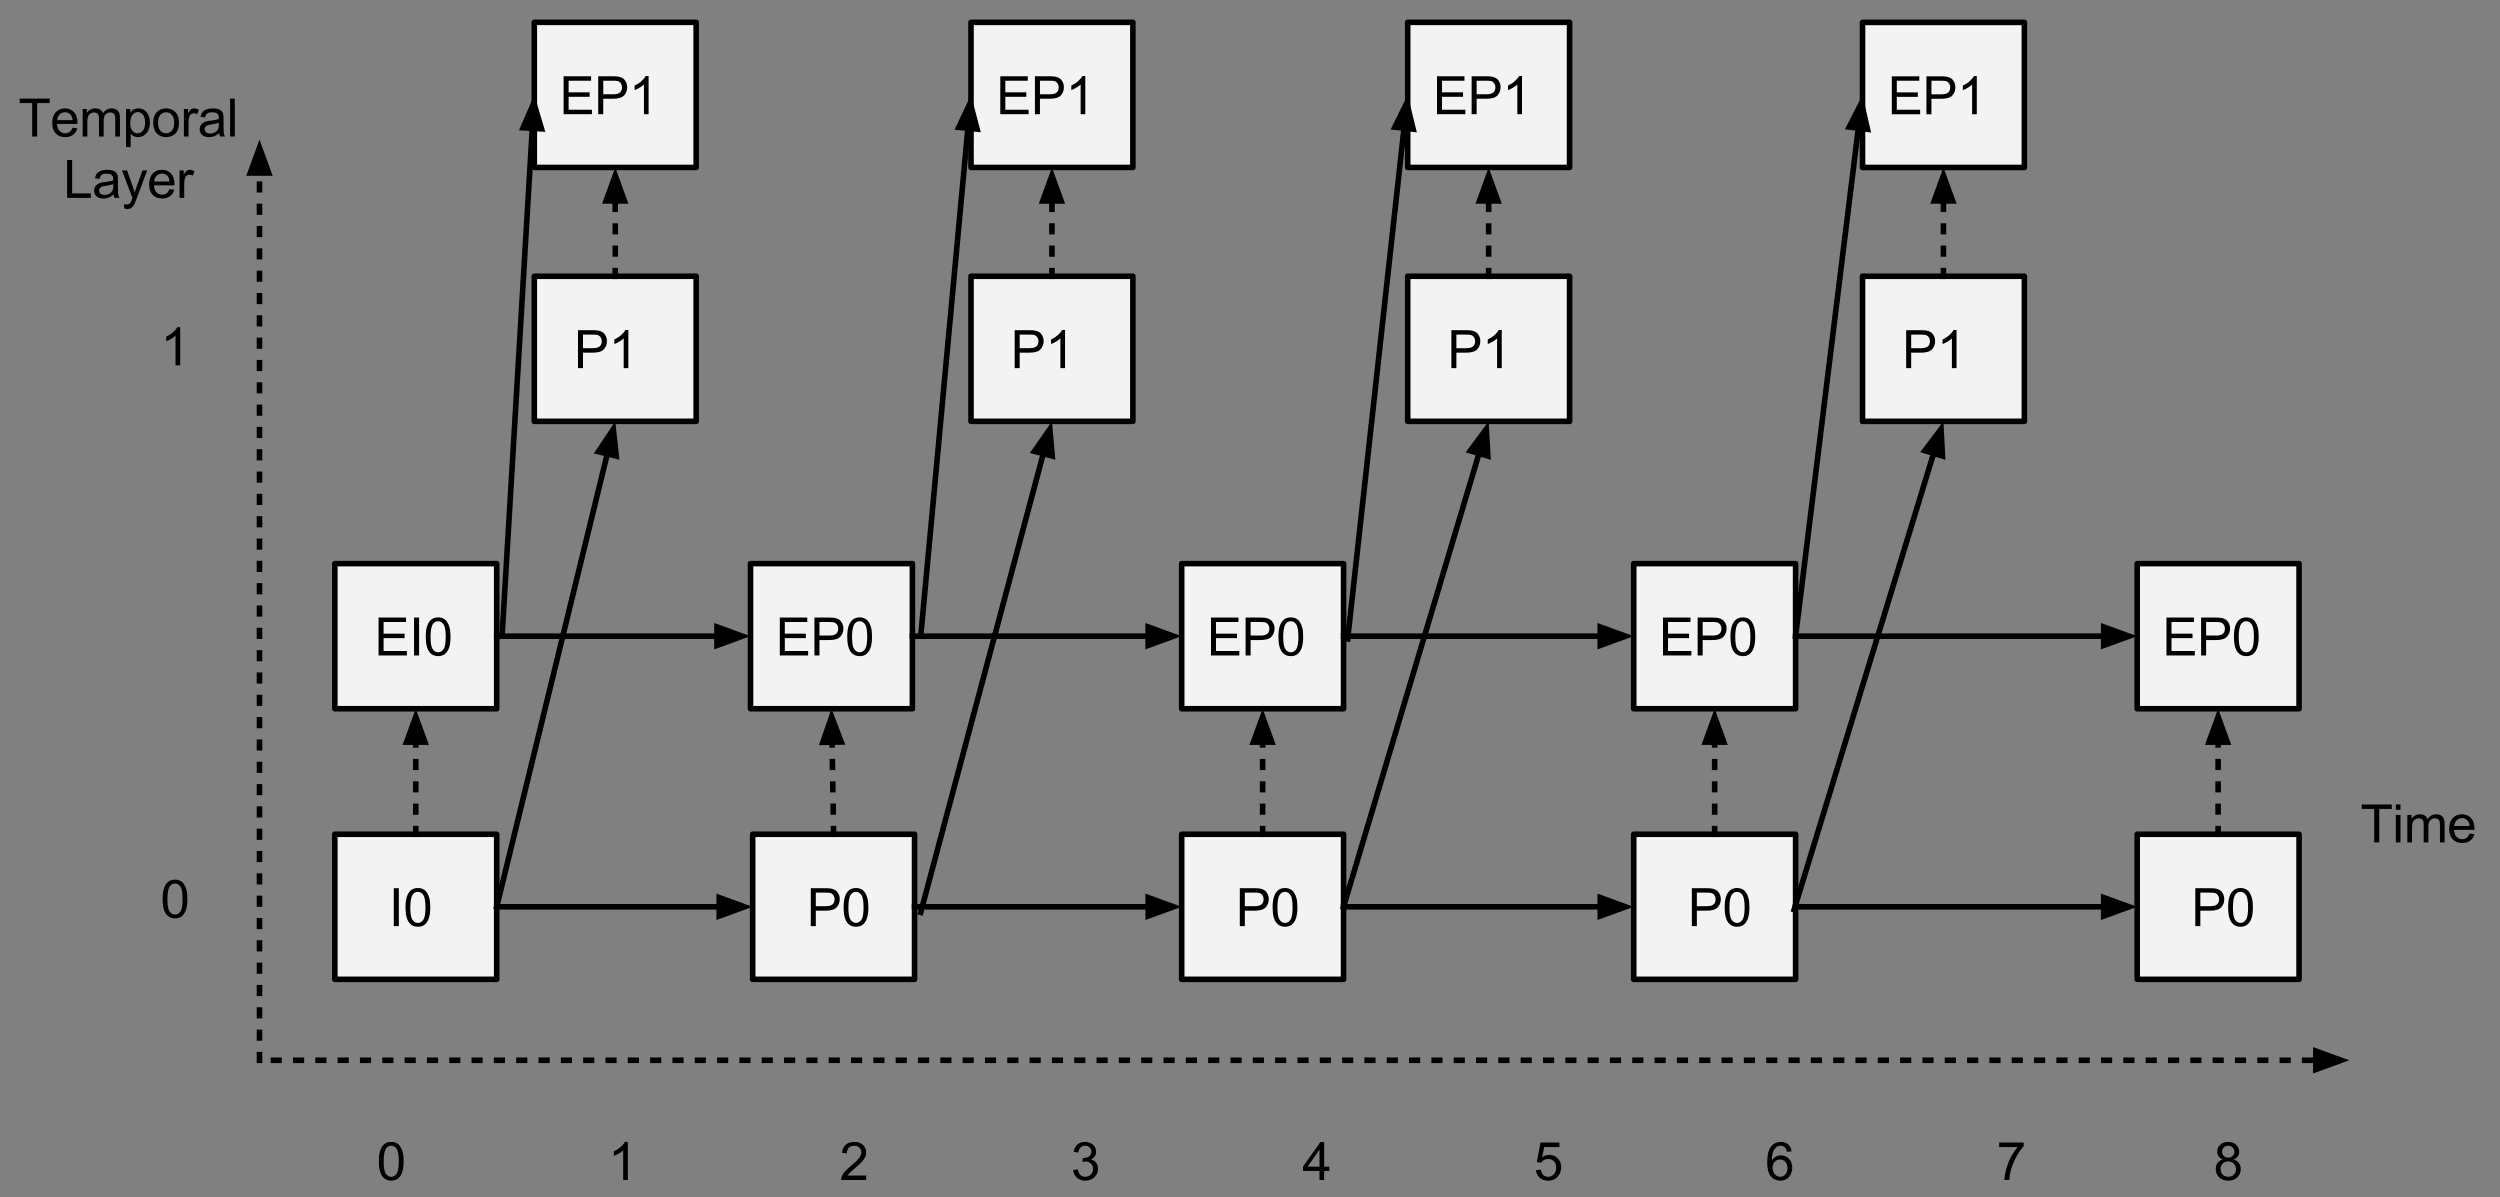 <?xml version="1.0" encoding="utf-8"?>
<svg style="fill: none; stroke: none; stroke-linecap: square; stroke-miterlimit: 10;" viewBox="10 0.0 896 429" xmlns="http://www.w3.org/2000/svg">
  <rect x="10" y="0.0" width="896" height="429" fill="#808080" stroke="none"/>
  <g style="clip-path: url(#p.0);">
    <path d="m0 0l960.0 0l0 720.0l-960.0 0z" style="fill: rgb(0, 0, 0); fill-opacity: 0; fill-rule: nonzero;"/>
    <path d="m103.0 380.0l0 -329.984" style="fill: rgb(0, 0, 0); fill-opacity: 0; fill-rule: nonzero;"/>
    <path d="m103.0 380.0l0 -317.984" style="stroke: rgb(0, 0, 0); stroke-width: 2; stroke-linejoin: round; stroke-linecap: butt; stroke-dasharray: 2, 6; fill-rule: evenodd;"/>
    <path d="m106.303 62.016l-3.303 -9.076l-3.303 9.076z" style="fill: rgb(0, 0, 0); stroke: rgb(0, 0, 0); stroke-width: 2; stroke-linecap: butt; fill-rule: evenodd;"/>
    <path d="m108.0 380.0l744.0 0" style="fill: rgb(0, 0, 0); fill-opacity: 0; fill-rule: nonzero;"/>
    <path d="m108.0 380.0l732.0 0" style="stroke: rgb(0, 0, 0); stroke-width: 2; stroke-linejoin: round; stroke-linecap: butt; stroke-dasharray: 2, 6; fill-rule: evenodd;"/>
    <path d="m840.0 383.303l9.076 -3.303l-9.076 -3.303z" style="fill: rgb(0, 0, 0); stroke: rgb(0, 0, 0); stroke-width: 2; stroke-linecap: butt; fill-rule: evenodd;"/>
    <path d="m0 22.008l112.0 0l0 24.0l-112.0 0z" style="fill: rgb(0, 0, 0); fill-opacity: 0; fill-rule: nonzero;"/>
    <path d="m21.523 48.928l0 -12.0l-4.469 0l0 -1.594l10.766 0l0 1.594l-4.5 0l0 12.0l-1.797 0zm14.474 -3.172l1.719 0.219q-0.406 1.5 -1.516 2.344q-1.094 0.828 -2.812 0.828q-2.156 0 -3.422 -1.328q-1.266 -1.328 -1.266 -3.734q0 -2.484 1.266 -3.859q1.281 -1.375 3.328 -1.375q1.984 0 3.234 1.344q1.25 1.344 1.25 3.797q0 0.141 -0.016 0.438l-7.344 0q0.094 1.625 0.922 2.484q0.828 0.859 2.062 0.859q0.906 0 1.547 -0.469q0.656 -0.484 1.047 -1.547zm-5.484 -2.703l5.5 0q-0.109 -1.234 -0.625 -1.859q-0.797 -0.969 -2.078 -0.969q-1.141 0 -1.938 0.781q-0.781 0.766 -0.859 2.047zm9.11 5.875l0 -9.859l1.5 0l0 1.391q0.453 -0.719 1.219 -1.156q0.781 -0.453 1.766 -0.453q1.094 0 1.797 0.453q0.703 0.453 0.984 1.281q1.172 -1.734 3.047 -1.734q1.469 0 2.25 0.812q0.797 0.812 0.797 2.5l0 6.766l-1.672 0l0 -6.203q0 -1.0 -0.156 -1.438q-0.156 -0.453 -0.594 -0.719q-0.422 -0.266 -1.0 -0.266q-1.031 0 -1.719 0.688q-0.688 0.688 -0.688 2.219l0 5.719l-1.672 0l0 -6.406q0 -1.109 -0.406 -1.656q-0.406 -0.562 -1.344 -0.562q-0.703 0 -1.312 0.375q-0.594 0.359 -0.859 1.078q-0.266 0.719 -0.266 2.062l0 5.109l-1.672 0zm15.541 3.781l0 -13.641l1.531 0l0 1.281q0.531 -0.75 1.203 -1.125q0.688 -0.375 1.641 -0.375q1.266 0 2.234 0.656q0.969 0.641 1.453 1.828q0.5 1.188 0.5 2.594q0 1.516 -0.547 2.734q-0.547 1.203 -1.578 1.844q-1.031 0.641 -2.172 0.641q-0.844 0 -1.516 -0.344q-0.656 -0.359 -1.078 -0.891l0 4.797l-1.672 0zm1.516 -8.656q0 1.906 0.766 2.812q0.781 0.906 1.875 0.906q1.109 0 1.891 -0.938q0.797 -0.938 0.797 -2.922q0 -1.875 -0.781 -2.812q-0.766 -0.938 -1.844 -0.938q-1.062 0 -1.891 1.0q-0.812 1.0 -0.812 2.891zm8.235 -0.047q0 -2.734 1.531 -4.062q1.266 -1.094 3.094 -1.094q2.031 0 3.312 1.344q1.297 1.328 1.297 3.672q0 1.906 -0.578 3.0q-0.562 1.078 -1.656 1.688q-1.078 0.594 -2.375 0.594q-2.062 0 -3.344 -1.328q-1.281 -1.328 -1.281 -3.812zm1.719 0q0 1.891 0.828 2.828q0.828 0.938 2.078 0.938q1.25 0 2.062 -0.938q0.828 -0.953 0.828 -2.891q0 -1.828 -0.828 -2.766q-0.828 -0.938 -2.062 -0.938q-1.25 0 -2.078 0.938q-0.828 0.938 -0.828 2.828zm9.266 4.922l0 -9.859l1.5 0l0 1.5q0.578 -1.047 1.062 -1.375q0.484 -0.344 1.078 -0.344q0.844 0 1.719 0.547l-0.578 1.547q-0.609 -0.359 -1.234 -0.359q-0.547 0 -0.984 0.328q-0.422 0.328 -0.609 0.906q-0.281 0.891 -0.281 1.953l0 5.156l-1.672 0zm12.666 -1.219q-0.938 0.797 -1.797 1.125q-0.859 0.312 -1.844 0.312q-1.609 0 -2.484 -0.781q-0.875 -0.797 -0.875 -2.031q0 -0.734 0.328 -1.328q0.328 -0.594 0.859 -0.953q0.531 -0.359 1.203 -0.547q0.5 -0.141 1.484 -0.25q2.031 -0.25 2.984 -0.578q0 -0.344 0 -0.438q0 -1.016 -0.469 -1.438q-0.641 -0.562 -1.906 -0.562q-1.172 0 -1.734 0.406q-0.562 0.406 -0.828 1.469l-1.641 -0.234q0.234 -1.047 0.734 -1.688q0.516 -0.641 1.469 -0.984q0.969 -0.359 2.25 -0.359q1.266 0 2.047 0.297q0.781 0.297 1.156 0.75q0.375 0.453 0.516 1.141q0.094 0.422 0.094 1.531l0 2.234q0 2.328 0.094 2.953q0.109 0.609 0.438 1.172l-1.75 0q-0.266 -0.516 -0.328 -1.219zm-0.141 -3.719q-0.906 0.359 -2.734 0.625q-1.031 0.141 -1.453 0.328q-0.422 0.188 -0.656 0.547q-0.234 0.359 -0.234 0.797q0 0.672 0.5 1.125q0.516 0.438 1.484 0.438q0.969 0 1.719 -0.422q0.75 -0.438 1.109 -1.156q0.266 -0.578 0.266 -1.672l0 -0.609zm4.048 4.938l0 -13.594l1.672 0l0 13.594l-1.672 0z" style="fill: rgb(0, 0, 0); fill-rule: nonzero;"/>
    <path d="m34.057 70.928l0 -13.594l1.797 0l0 11.984l6.703 0l0 1.609l-8.5 0zm16.673 -1.219q-0.938 0.797 -1.797 1.125q-0.859 0.312 -1.844 0.312q-1.609 0 -2.484 -0.781q-0.875 -0.797 -0.875 -2.031q0 -0.734 0.328 -1.328q0.328 -0.594 0.859 -0.953q0.531 -0.359 1.203 -0.547q0.5 -0.141 1.484 -0.25q2.031 -0.25 2.984 -0.578q0 -0.344 0 -0.438q0 -1.016 -0.469 -1.438q-0.641 -0.562 -1.906 -0.562q-1.172 0 -1.734 0.406q-0.562 0.406 -0.828 1.469l-1.641 -0.234q0.234 -1.047 0.734 -1.688q0.516 -0.641 1.469 -0.984q0.969 -0.359 2.25 -0.359q1.266 0 2.047 0.297q0.781 0.297 1.156 0.75q0.375 0.453 0.516 1.141q0.094 0.422 0.094 1.531l0 2.234q0 2.328 0.094 2.953q0.109 0.609 0.438 1.172l-1.75 0q-0.266 -0.516 -0.328 -1.219zm-0.141 -3.719q-0.906 0.359 -2.734 0.625q-1.031 0.141 -1.453 0.328q-0.422 0.188 -0.656 0.547q-0.234 0.359 -0.234 0.797q0 0.672 0.5 1.125q0.516 0.438 1.484 0.438q0.969 0 1.719 -0.422q0.75 -0.438 1.109 -1.156q0.266 -0.578 0.266 -1.672l0 -0.609zm4.001 8.734l-0.172 -1.562q0.547 0.141 0.953 0.141q0.547 0 0.875 -0.188q0.344 -0.188 0.562 -0.516q0.156 -0.25 0.5 -1.25q0.047 -0.141 0.156 -0.406l-3.734 -9.875l1.797 0l2.047 5.719q0.406 1.078 0.719 2.281q0.281 -1.156 0.688 -2.25l2.094 -5.75l1.672 0l-3.75 10.031q-0.594 1.625 -0.938 2.234q-0.438 0.828 -1.016 1.203q-0.578 0.391 -1.375 0.391q-0.484 0 -1.078 -0.203zm16.156 -6.969l1.719 0.219q-0.406 1.5 -1.516 2.344q-1.094 0.828 -2.812 0.828q-2.156 0 -3.422 -1.328q-1.266 -1.328 -1.266 -3.734q0 -2.484 1.266 -3.859q1.281 -1.375 3.328 -1.375q1.984 0 3.234 1.344q1.25 1.344 1.25 3.797q0 0.141 -0.016 0.438l-7.344 0q0.094 1.625 0.922 2.484q0.828 0.859 2.062 0.859q0.906 0 1.547 -0.469q0.656 -0.484 1.047 -1.547zm-5.484 -2.703l5.5 0q-0.109 -1.234 -0.625 -1.859q-0.797 -0.969 -2.078 -0.969q-1.141 0 -1.938 0.781q-0.781 0.766 -0.859 2.047zm9.094 5.875l0 -9.859l1.5 0l0 1.5q0.578 -1.047 1.062 -1.375q0.484 -0.344 1.078 -0.344q0.844 0 1.719 0.547l-0.578 1.547q-0.609 -0.359 -1.234 -0.359q-0.547 0 -0.984 0.328q-0.422 0.328 -0.609 0.906q-0.281 0.891 -0.281 1.953l0 5.156l-1.672 0z" style="fill: rgb(0, 0, 0); fill-rule: nonzero;"/>
    <path d="m136.0 395.992l697.984 0l0 85.984l-697.984 0z" style="fill: rgb(0, 0, 0); fill-opacity: 0; fill-rule: nonzero;"/>
    <path d="m145.781 416.209q0 -2.422 0.5 -3.891q0.5 -1.469 1.469 -2.266q0.984 -0.797 2.469 -0.797q1.094 0 1.922 0.438q0.828 0.438 1.359 1.281q0.547 0.828 0.844 2.016q0.312 1.188 0.312 3.219q0 2.391 -0.5 3.859q-0.484 1.469 -1.469 2.281q-0.969 0.797 -2.469 0.797q-1.969 0 -3.078 -1.406q-1.359 -1.703 -1.359 -5.531zm1.719 0q0 3.344 0.781 4.453q0.797 1.109 1.938 1.109q1.156 0 1.938 -1.109q0.781 -1.125 0.781 -4.453q0 -3.359 -0.781 -4.469q-0.781 -1.109 -1.953 -1.109q-1.156 0 -1.828 0.984q-0.875 1.234 -0.875 4.594zm87.52 6.703l-1.672 0l0 -10.641q-0.594 0.578 -1.578 1.156q-0.984 0.562 -1.766 0.859l0 -1.625q1.406 -0.656 2.453 -1.594q1.047 -0.938 1.484 -1.812l1.078 0l0 13.656zm85.426 -1.609l0 1.609l-8.984 0q-0.016 -0.609 0.188 -1.156q0.344 -0.922 1.094 -1.812q0.766 -0.891 2.188 -2.062q2.219 -1.812 3.0 -2.875q0.781 -1.062 0.781 -2.016q0 -0.984 -0.719 -1.672q-0.703 -0.688 -1.844 -0.688q-1.203 0 -1.938 0.734q-0.719 0.719 -0.719 2.0l-1.719 -0.172q0.172 -1.922 1.328 -2.922q1.156 -1.016 3.094 -1.016q1.953 0 3.094 1.094q1.141 1.078 1.141 2.688q0 0.812 -0.344 1.609q-0.328 0.781 -1.109 1.656q-0.766 0.859 -2.562 2.391q-1.5 1.266 -1.938 1.719q-0.422 0.438 -0.703 0.891l6.672 0zm74.176 -1.984l1.672 -0.219q0.281 1.422 0.969 2.047q0.703 0.625 1.688 0.625q1.188 0 2.0 -0.812q0.812 -0.828 0.812 -2.031q0 -1.141 -0.766 -1.891q-0.75 -0.75 -1.906 -0.75q-0.469 0 -1.172 0.188l0.188 -1.469q0.156 0.016 0.266 0.016q1.062 0 1.906 -0.547q0.859 -0.562 0.859 -1.719q0 -0.922 -0.625 -1.516q-0.609 -0.609 -1.594 -0.609q-0.969 0 -1.625 0.609q-0.641 0.609 -0.828 1.844l-1.672 -0.297q0.297 -1.688 1.375 -2.609q1.094 -0.922 2.719 -0.922q1.109 0 2.047 0.484q0.938 0.469 1.422 1.297q0.5 0.828 0.5 1.75q0 0.891 -0.469 1.609q-0.469 0.719 -1.406 1.156q1.219 0.266 1.875 1.156q0.672 0.875 0.672 2.188q0 1.781 -1.297 3.016q-1.297 1.234 -3.281 1.234q-1.797 0 -2.984 -1.062q-1.172 -1.062 -1.344 -2.766zm88.286 3.594l0 -3.25l-5.906 0l0 -1.531l6.219 -8.812l1.359 0l0 8.812l1.844 0l0 1.531l-1.844 0l0 3.25l-1.672 0zm0 -4.781l0 -6.141l-4.25 6.141l4.25 0zm77.582 1.219l1.766 -0.156q0.188 1.281 0.891 1.938q0.719 0.641 1.719 0.641q1.203 0 2.031 -0.906q0.844 -0.906 0.844 -2.422q0 -1.422 -0.812 -2.25q-0.797 -0.828 -2.094 -0.828q-0.797 0 -1.453 0.375q-0.641 0.359 -1.016 0.953l-1.578 -0.203l1.328 -7.0l6.766 0l0 1.609l-5.438 0l-0.734 3.641q1.234 -0.844 2.578 -0.844q1.781 0 3.0 1.234q1.234 1.234 1.234 3.172q0 1.844 -1.078 3.188q-1.312 1.656 -3.578 1.656q-1.859 0 -3.031 -1.031q-1.172 -1.047 -1.344 -2.766zm91.614 -6.703l-1.656 0.125q-0.219 -0.984 -0.641 -1.422q-0.672 -0.719 -1.656 -0.719q-0.812 0 -1.406 0.438q-0.797 0.578 -1.25 1.688q-0.453 1.094 -0.469 3.141q0.609 -0.922 1.469 -1.359q0.875 -0.453 1.828 -0.453q1.672 0 2.844 1.234q1.172 1.234 1.172 3.172q0 1.281 -0.547 2.391q-0.547 1.094 -1.516 1.688q-0.969 0.578 -2.188 0.578q-2.094 0 -3.406 -1.531q-1.312 -1.547 -1.312 -5.062q0 -3.953 1.453 -5.734q1.266 -1.562 3.422 -1.562q1.609 0 2.625 0.906q1.031 0.891 1.234 2.484zm-6.812 5.859q0 0.859 0.359 1.656q0.375 0.781 1.031 1.203q0.656 0.406 1.375 0.406q1.062 0 1.812 -0.844q0.766 -0.859 0.766 -2.328q0 -1.406 -0.75 -2.219q-0.75 -0.812 -1.891 -0.812q-1.125 0 -1.922 0.812q-0.781 0.812 -0.781 2.125zm81.207 -7.406l0 -1.609l8.797 0l0 1.297q-1.297 1.375 -2.578 3.672q-1.266 2.297 -1.969 4.719q-0.5 1.703 -0.641 3.734l-1.719 0q0.031 -1.609 0.625 -3.875q0.609 -2.281 1.734 -4.391q1.141 -2.109 2.406 -3.547l-6.656 0zm80.212 4.438q-1.047 -0.375 -1.547 -1.078q-0.5 -0.719 -0.5 -1.703q0 -1.484 1.062 -2.484q1.078 -1.016 2.844 -1.016q1.781 0 2.859 1.031q1.094 1.031 1.094 2.516q0 0.953 -0.5 1.656q-0.484 0.703 -1.5 1.078q1.25 0.406 1.906 1.312q0.656 0.906 0.656 2.172q0 1.75 -1.234 2.938q-1.234 1.188 -3.25 1.188q-2.016 0 -3.25 -1.188q-1.234 -1.203 -1.234 -2.984q0 -1.328 0.672 -2.219q0.672 -0.891 1.922 -1.219zm-0.328 -2.828q0 0.969 0.609 1.578q0.625 0.609 1.625 0.609q0.953 0 1.562 -0.609q0.625 -0.609 0.625 -1.484q0 -0.922 -0.641 -1.547q-0.625 -0.625 -1.578 -0.625q-0.953 0 -1.578 0.609q-0.625 0.609 -0.625 1.469zm-0.547 6.281q0 0.719 0.328 1.391q0.344 0.656 1.016 1.031q0.672 0.359 1.438 0.359q1.203 0 1.984 -0.766q0.781 -0.781 0.781 -1.969q0 -1.203 -0.812 -1.984q-0.797 -0.797 -2.0 -0.797q-1.188 0 -1.969 0.781q-0.766 0.781 -0.766 1.953z" style="fill: rgb(0, 0, 0); fill-rule: nonzero;"/>
    <path d="m58.504 104.007l201.008 0l0 24.0l-201.008 0z" style="fill: rgb(0, 0, 0); fill-opacity: 0; fill-rule: nonzero;"/>
    <path d="m74.582 130.927l-1.672 0l0 -10.641q-0.594 0.578 -1.578 1.156q-0.984 0.562 -1.766 0.859l0 -1.625q1.406 -0.656 2.453 -1.594q1.047 -0.938 1.484 -1.812l1.078 0l0 13.656z" style="fill: rgb(0, 0, 0); fill-rule: nonzero;"/>
    <path d="m68.285 322.223q0 -2.422 0.5 -3.891q0.5 -1.469 1.469 -2.266q0.984 -0.797 2.469 -0.797q1.094 0 1.922 0.438q0.828 0.438 1.359 1.281q0.547 0.828 0.844 2.016q0.312 1.188 0.312 3.219q0 2.391 -0.5 3.859q-0.484 1.469 -1.469 2.281q-0.969 0.797 -2.469 0.797q-1.969 0 -3.078 -1.406q-1.359 -1.703 -1.359 -5.531zm1.719 0q0 3.344 0.781 4.453q0.797 1.109 1.938 1.109q1.156 0 1.938 -1.109q0.781 -1.125 0.781 -4.453q0 -3.359 -0.781 -4.469q-0.781 -1.109 -1.953 -1.109q-1.156 0 -1.828 0.984q-0.875 1.234 -0.875 4.594z" style="fill: rgb(0, 0, 0); fill-rule: nonzero;"/>
    <path d="m130.0 299.0l58.016 0l0 52.0l-58.016 0z" style="fill: rgb(243, 243, 243); fill-rule: nonzero;"/>
    <path d="m130.0 299.0l58.016 0l0 52.0l-58.016 0z" style="stroke: rgb(0, 0, 0); stroke-width: 2; stroke-linejoin: round; stroke-linecap: butt; fill-rule: nonzero;"/>
    <path d="m151.132 331.92l0 -13.594l1.812 0l0 13.594l-1.812 0zm4.199 -6.703q0 -2.422 0.5 -3.891q0.5 -1.469 1.469 -2.266q0.984 -0.797 2.469 -0.797q1.094 0 1.922 0.438q0.828 0.438 1.359 1.281q0.547 0.828 0.844 2.016q0.312 1.188 0.312 3.219q0 2.391 -0.5 3.859q-0.484 1.469 -1.469 2.281q-0.969 0.797 -2.469 0.797q-1.969 0 -3.078 -1.406q-1.359 -1.703 -1.359 -5.531zm1.719 0q0 3.344 0.781 4.453q0.797 1.109 1.938 1.109q1.156 0 1.938 -1.109q0.781 -1.125 0.781 -4.453q0 -3.359 -0.781 -4.469q-0.781 -1.109 -1.953 -1.109q-1.156 0 -1.828 0.984q-0.875 1.234 -0.875 4.594z" style="fill: rgb(0, 0, 0); fill-rule: nonzero;"/>
    <path d="m847.0 275.0l112.0 0l0 24.0l-112.0 0z" style="fill: rgb(0, 0, 0); fill-opacity: 0; fill-rule: nonzero;"/>
    <path d="m860.922 301.92l0 -12.0l-4.469 0l0 -1.594l10.766 0l0 1.594l-4.5 0l0 12.0l-1.797 0zm7.74 -11.688l0 -1.906l1.672 0l0 1.906l-1.672 0zm0 11.688l0 -9.859l1.672 0l0 9.859l-1.672 0zm4.129 0l0 -9.859l1.5 0l0 1.391q0.453 -0.719 1.219 -1.156q0.781 -0.453 1.766 -0.453q1.094 0 1.797 0.453q0.703 0.453 0.984 1.281q1.172 -1.734 3.047 -1.734q1.469 0 2.25 0.812q0.797 0.812 0.797 2.5l0 6.766l-1.672 0l0 -6.203q0 -1.0 -0.156 -1.438q-0.156 -0.453 -0.594 -0.719q-0.422 -0.266 -1.0 -0.266q-1.031 0 -1.719 0.688q-0.688 0.688 -0.688 2.219l0 5.719l-1.672 0l0 -6.406q0 -1.109 -0.406 -1.656q-0.406 -0.562 -1.344 -0.562q-0.703 0 -1.312 0.375q-0.594 0.359 -0.859 1.078q-0.266 0.719 -0.266 2.062l0 5.109l-1.672 0zm22.291 -3.172l1.719 0.219q-0.406 1.5 -1.516 2.344q-1.094 0.828 -2.812 0.828q-2.156 0 -3.422 -1.328q-1.266 -1.328 -1.266 -3.734q0 -2.484 1.266 -3.859q1.281 -1.375 3.328 -1.375q1.984 0 3.234 1.344q1.25 1.344 1.25 3.797q0 0.141 -0.016 0.438l-7.344 0q0.094 1.625 0.922 2.484q0.828 0.859 2.062 0.859q0.906 0 1.547 -0.469q0.656 -0.484 1.047 -1.547zm-5.484 -2.703l5.5 0q-0.109 -1.234 -0.625 -1.859q-0.797 -0.969 -2.078 -0.969q-1.141 0 -1.938 0.781q-0.781 0.766 -0.859 2.047z" style="fill: rgb(0, 0, 0); fill-rule: nonzero;"/>
    <path d="m129.999 202.008l58.016 0l0 52.0l-58.016 0z" style="fill: rgb(243, 243, 243); fill-rule: nonzero;"/>
    <path d="m129.999 202.008l58.016 0l0 52.0l-58.016 0z" style="stroke: rgb(0, 0, 0); stroke-width: 2; stroke-linejoin: round; stroke-linecap: butt; fill-rule: nonzero;"/>
    <path d="m145.682 234.928l0 -13.594l9.844 0l0 1.594l-8.047 0l0 4.172l7.531 0l0 1.594l-7.531 0l0 4.625l8.359 0l0 1.609l-10.156 0zm12.709 0l0 -13.594l1.812 0l0 13.594l-1.812 0zm4.199 -6.703q0 -2.422 0.5 -3.891q0.5 -1.469 1.469 -2.266q0.984 -0.797 2.469 -0.797q1.094 0 1.922 0.438q0.828 0.438 1.359 1.281q0.547 0.828 0.844 2.016q0.312 1.188 0.312 3.219q0 2.391 -0.5 3.859q-0.484 1.469 -1.469 2.281q-0.969 0.797 -2.469 0.797q-1.969 0 -3.078 -1.406q-1.359 -1.703 -1.359 -5.531zm1.719 0q0 3.344 0.781 4.453q0.797 1.109 1.938 1.109q1.156 0 1.938 -1.109q0.781 -1.125 0.781 -4.453q0 -3.359 -0.781 -4.469q-0.781 -1.109 -1.953 -1.109q-1.156 0 -1.828 0.984q-0.875 1.234 -0.875 4.594z" style="fill: rgb(0, 0, 0); fill-rule: nonzero;"/>
    <path d="m201.496 99.008l58.016 0l0 52.0l-58.016 0z" style="fill: rgb(243, 243, 243); fill-rule: nonzero;"/>
    <path d="m201.496 99.008l58.016 0l0 52.0l-58.016 0z" style="stroke: rgb(0, 0, 0); stroke-width: 2; stroke-linejoin: round; stroke-linecap: butt; fill-rule: nonzero;"/>
    <path d="m217.148 131.928l0 -13.594l5.125 0q1.359 0 2.078 0.125q1.0 0.172 1.672 0.641q0.672 0.469 1.078 1.312q0.422 0.844 0.422 1.844q0 1.734 -1.109 2.938q-1.094 1.203 -3.984 1.203l-3.484 0l0 5.531l-1.797 0zm1.797 -7.141l3.516 0q1.75 0 2.469 -0.641q0.734 -0.656 0.734 -1.828q0 -0.859 -0.438 -1.469q-0.422 -0.609 -1.125 -0.797q-0.453 -0.125 -1.672 -0.125l-3.484 0l0 4.859zm16.256 7.141l-1.672 0l0 -10.641q-0.594 0.578 -1.578 1.156q-0.984 0.562 -1.766 0.859l0 -1.625q1.406 -0.656 2.453 -1.594q1.047 -0.938 1.484 -1.812l1.078 0l0 13.656z" style="fill: rgb(0, 0, 0); fill-rule: nonzero;"/>
    <path d="m201.495 8.008l58.016 0l0 52.0l-58.016 0z" style="fill: rgb(243, 243, 243); fill-rule: nonzero;"/>
    <path d="m201.495 8.008l58.016 0l0 52.0l-58.016 0z" style="stroke: rgb(0, 0, 0); stroke-width: 2; stroke-linejoin: round; stroke-linecap: butt; fill-rule: nonzero;"/>
    <path d="m211.995 40.928l0 -13.594l9.844 0l0 1.594l-8.047 0l0 4.172l7.531 0l0 1.594l-7.531 0l0 4.625l8.359 0l0 1.609l-10.156 0zm12.412 0l0 -13.594l5.125 0q1.359 0 2.078 0.125q1.0 0.172 1.672 0.641q0.672 0.469 1.078 1.312q0.422 0.844 0.422 1.844q0 1.734 -1.109 2.938q-1.094 1.203 -3.984 1.203l-3.484 0l0 5.531l-1.797 0zm1.797 -7.141l3.516 0q1.75 0 2.469 -0.641q0.734 -0.656 0.734 -1.828q0 -0.859 -0.438 -1.469q-0.422 -0.609 -1.125 -0.797q-0.453 -0.125 -1.672 -0.125l-3.484 0l0 4.859zm16.256 7.141l-1.672 0l0 -10.641q-0.594 0.578 -1.578 1.156q-0.984 0.562 -1.766 0.859l0 -1.625q1.406 -0.656 2.453 -1.594q1.047 -0.938 1.484 -1.812l1.078 0l0 13.656z" style="fill: rgb(0, 0, 0); fill-rule: nonzero;"/>
    <path d="m279.753 299.0l58.016 0l0 52.0l-58.016 0z" style="fill: rgb(243, 243, 243); fill-rule: nonzero;"/>
    <path d="m279.753 299.0l58.016 0l0 52.0l-58.016 0z" style="stroke: rgb(0, 0, 0); stroke-width: 2; stroke-linejoin: round; stroke-linecap: butt; fill-rule: nonzero;"/>
    <path d="m300.589 331.92l0 -13.594l5.125 0q1.359 0 2.078 0.125q1.0 0.172 1.672 0.641q0.672 0.469 1.078 1.312q0.422 0.844 0.422 1.844q0 1.734 -1.109 2.938q-1.094 1.203 -3.984 1.203l-3.484 0l0 5.531l-1.797 0zm1.797 -7.141l3.516 0q1.75 0 2.469 -0.641q0.734 -0.656 0.734 -1.828q0 -0.859 -0.438 -1.469q-0.422 -0.609 -1.125 -0.797q-0.453 -0.125 -1.672 -0.125l-3.484 0l0 4.859zm9.959 0.438q0 -2.422 0.5 -3.891q0.5 -1.469 1.469 -2.266q0.984 -0.797 2.469 -0.797q1.094 0 1.922 0.438q0.828 0.438 1.359 1.281q0.547 0.828 0.844 2.016q0.312 1.188 0.312 3.219q0 2.391 -0.5 3.859q-0.484 1.469 -1.469 2.281q-0.969 0.797 -2.469 0.797q-1.969 0 -3.078 -1.406q-1.359 -1.703 -1.359 -5.531zm1.719 0q0 3.344 0.781 4.453q0.797 1.109 1.938 1.109q1.156 0 1.938 -1.109q0.781 -1.125 0.781 -4.453q0 -3.359 -0.781 -4.469q-0.781 -1.109 -1.953 -1.109q-1.156 0 -1.828 0.984q-0.875 1.234 -0.875 4.594z" style="fill: rgb(0, 0, 0); fill-rule: nonzero;"/>
    <path d="m278.983 202.008l58.016 0l0 52.0l-58.016 0z" style="fill: rgb(243, 243, 243); fill-rule: nonzero;"/>
    <path d="m278.983 202.008l58.016 0l0 52.0l-58.016 0z" style="stroke: rgb(0, 0, 0); stroke-width: 2; stroke-linejoin: round; stroke-linecap: butt; fill-rule: nonzero;"/>
    <path d="m289.483 234.928l0 -13.594l9.844 0l0 1.594l-8.047 0l0 4.172l7.531 0l0 1.594l-7.531 0l0 4.625l8.359 0l0 1.609l-10.156 0zm12.412 0l0 -13.594l5.125 0q1.359 0 2.078 0.125q1.0 0.172 1.672 0.641q0.672 0.469 1.078 1.312q0.422 0.844 0.422 1.844q0 1.734 -1.109 2.938q-1.094 1.203 -3.984 1.203l-3.484 0l0 5.531l-1.797 0zm1.797 -7.141l3.516 0q1.75 0 2.469 -0.641q0.734 -0.656 0.734 -1.828q0 -0.859 -0.438 -1.469q-0.422 -0.609 -1.125 -0.797q-0.453 -0.125 -1.672 -0.125l-3.484 0l0 4.859zm9.959 0.438q0 -2.422 0.5 -3.891q0.5 -1.469 1.469 -2.266q0.984 -0.797 2.469 -0.797q1.094 0 1.922 0.438q0.828 0.438 1.359 1.281q0.547 0.828 0.844 2.016q0.312 1.188 0.312 3.219q0 2.391 -0.5 3.859q-0.484 1.469 -1.469 2.281q-0.969 0.797 -2.469 0.797q-1.969 0 -3.078 -1.406q-1.359 -1.703 -1.359 -5.531zm1.719 0q0 3.344 0.781 4.453q0.797 1.109 1.938 1.109q1.156 0 1.938 -1.109q0.781 -1.125 0.781 -4.453q0 -3.359 -0.781 -4.469q-0.781 -1.109 -1.953 -1.109q-1.156 0 -1.828 0.984q-0.875 1.234 -0.875 4.594z" style="fill: rgb(0, 0, 0); fill-rule: nonzero;"/>
    <path d="m358.008 99.008l58.016 0l0 52.0l-58.016 0z" style="fill: rgb(243, 243, 243); fill-rule: nonzero;"/>
    <path d="m358.008 99.008l58.016 0l0 52.0l-58.016 0z" style="stroke: rgb(0, 0, 0); stroke-width: 2; stroke-linejoin: round; stroke-linecap: butt; fill-rule: nonzero;"/>
    <path d="m373.66 131.928l0 -13.594l5.125 0q1.359 0 2.078 0.125q1.0 0.172 1.672 0.641q0.672 0.469 1.078 1.312q0.422 0.844 0.422 1.844q0 1.734 -1.109 2.938q-1.094 1.203 -3.984 1.203l-3.484 0l0 5.531l-1.797 0zm1.797 -7.141l3.516 0q1.75 0 2.469 -0.641q0.734 -0.656 0.734 -1.828q0 -0.859 -0.438 -1.469q-0.422 -0.609 -1.125 -0.797q-0.453 -0.125 -1.672 -0.125l-3.484 0l0 4.859zm16.256 7.141l-1.672 0l0 -10.641q-0.594 0.578 -1.578 1.156q-0.984 0.562 -1.766 0.859l0 -1.625q1.406 -0.656 2.453 -1.594q1.047 -0.938 1.484 -1.812l1.078 0l0 13.656z" style="fill: rgb(0, 0, 0); fill-rule: nonzero;"/>
    <path d="m514.52 99.008l58.016 0l0 52.0l-58.016 0z" style="fill: rgb(243, 243, 243); fill-rule: nonzero;"/>
    <path d="m514.52 99.008l58.016 0l0 52.0l-58.016 0z" style="stroke: rgb(0, 0, 0); stroke-width: 2; stroke-linejoin: round; stroke-linecap: butt; fill-rule: nonzero;"/>
    <path d="m530.172 131.928l0 -13.594l5.125 0q1.359 0 2.078 0.125q1.0 0.172 1.672 0.641q0.672 0.469 1.078 1.312q0.422 0.844 0.422 1.844q0 1.734 -1.109 2.938q-1.094 1.203 -3.984 1.203l-3.484 0l0 5.531l-1.797 0zm1.797 -7.141l3.516 0q1.75 0 2.469 -0.641q0.734 -0.656 0.734 -1.828q0 -0.859 -0.438 -1.469q-0.422 -0.609 -1.125 -0.797q-0.453 -0.125 -1.672 -0.125l-3.484 0l0 4.859zm16.256 7.141l-1.672 0l0 -10.641q-0.594 0.578 -1.578 1.156q-0.984 0.562 -1.766 0.859l0 -1.625q1.406 -0.656 2.453 -1.594q1.047 -0.938 1.484 -1.812l1.078 0l0 13.656z" style="fill: rgb(0, 0, 0); fill-rule: nonzero;"/>
    <path d="m433.514 299.0l58.016 0l0 52.0l-58.016 0z" style="fill: rgb(243, 243, 243); fill-rule: nonzero;"/>
    <path d="m433.514 299.0l58.016 0l0 52.0l-58.016 0z" style="stroke: rgb(0, 0, 0); stroke-width: 2; stroke-linejoin: round; stroke-linecap: butt; fill-rule: nonzero;"/>
    <path d="m454.35 331.92l0 -13.594l5.125 0q1.359 0 2.078 0.125q1.0 0.172 1.672 0.641q0.672 0.469 1.078 1.312q0.422 0.844 0.422 1.844q0 1.734 -1.109 2.938q-1.094 1.203 -3.984 1.203l-3.484 0l0 5.531l-1.797 0zm1.797 -7.141l3.516 0q1.75 0 2.469 -0.641q0.734 -0.656 0.734 -1.828q0 -0.859 -0.438 -1.469q-0.422 -0.609 -1.125 -0.797q-0.453 -0.125 -1.672 -0.125l-3.484 0l0 4.859zm9.959 0.438q0 -2.422 0.5 -3.891q0.5 -1.469 1.469 -2.266q0.984 -0.797 2.469 -0.797q1.094 0 1.922 0.438q0.828 0.438 1.359 1.281q0.547 0.828 0.844 2.016q0.312 1.188 0.312 3.219q0 2.391 -0.5 3.859q-0.484 1.469 -1.469 2.281q-0.969 0.797 -2.469 0.797q-1.969 0 -3.078 -1.406q-1.359 -1.703 -1.359 -5.531zm1.719 0q0 3.344 0.781 4.453q0.797 1.109 1.938 1.109q1.156 0 1.938 -1.109q0.781 -1.125 0.781 -4.453q0 -3.359 -0.781 -4.469q-0.781 -1.109 -1.953 -1.109q-1.156 0 -1.828 0.984q-0.875 1.234 -0.875 4.594z" style="fill: rgb(0, 0, 0); fill-rule: nonzero;"/>
    <path d="m358.008 8.008l58.016 0l0 52.0l-58.016 0z" style="fill: rgb(243, 243, 243); fill-rule: nonzero;"/>
    <path d="m358.008 8.008l58.016 0l0 52.0l-58.016 0z" style="stroke: rgb(0, 0, 0); stroke-width: 2; stroke-linejoin: round; stroke-linecap: butt; fill-rule: nonzero;"/>
    <path d="m368.508 40.928l0 -13.594l9.844 0l0 1.594l-8.047 0l0 4.172l7.531 0l0 1.594l-7.531 0l0 4.625l8.359 0l0 1.609l-10.156 0zm12.412 0l0 -13.594l5.125 0q1.359 0 2.078 0.125q1.0 0.172 1.672 0.641q0.672 0.469 1.078 1.312q0.422 0.844 0.422 1.844q0 1.734 -1.109 2.938q-1.094 1.203 -3.984 1.203l-3.484 0l0 5.531l-1.797 0zm1.797 -7.141l3.516 0q1.75 0 2.469 -0.641q0.734 -0.656 0.734 -1.828q0 -0.859 -0.438 -1.469q-0.422 -0.609 -1.125 -0.797q-0.453 -0.125 -1.672 -0.125l-3.484 0l0 4.859zm16.256 7.141l-1.672 0l0 -10.641q-0.594 0.578 -1.578 1.156q-0.984 0.562 -1.766 0.859l0 -1.625q1.406 -0.656 2.453 -1.594q1.047 -0.938 1.484 -1.812l1.078 0l0 13.656z" style="fill: rgb(0, 0, 0); fill-rule: nonzero;"/>
    <path d="m433.514 202.008l58.016 0l0 52.0l-58.016 0z" style="fill: rgb(243, 243, 243); fill-rule: nonzero;"/>
    <path d="m433.514 202.008l58.016 0l0 52.0l-58.016 0z" style="stroke: rgb(0, 0, 0); stroke-width: 2; stroke-linejoin: round; stroke-linecap: butt; fill-rule: nonzero;"/>
    <path d="m444.014 234.928l0 -13.594l9.844 0l0 1.594l-8.047 0l0 4.172l7.531 0l0 1.594l-7.531 0l0 4.625l8.359 0l0 1.609l-10.156 0zm12.412 0l0 -13.594l5.125 0q1.359 0 2.078 0.125q1.0 0.172 1.672 0.641q0.672 0.469 1.078 1.312q0.422 0.844 0.422 1.844q0 1.734 -1.109 2.938q-1.094 1.203 -3.984 1.203l-3.484 0l0 5.531l-1.797 0zm1.797 -7.141l3.516 0q1.75 0 2.469 -0.641q0.734 -0.656 0.734 -1.828q0 -0.859 -0.438 -1.469q-0.422 -0.609 -1.125 -0.797q-0.453 -0.125 -1.672 -0.125l-3.484 0l0 4.859zm9.959 0.438q0 -2.422 0.5 -3.891q0.5 -1.469 1.469 -2.266q0.984 -0.797 2.469 -0.797q1.094 0 1.922 0.438q0.828 0.438 1.359 1.281q0.547 0.828 0.844 2.016q0.312 1.188 0.312 3.219q0 2.391 -0.5 3.859q-0.484 1.469 -1.469 2.281q-0.969 0.797 -2.469 0.797q-1.969 0 -3.078 -1.406q-1.359 -1.703 -1.359 -5.531zm1.719 0q0 3.344 0.781 4.453q0.797 1.109 1.938 1.109q1.156 0 1.938 -1.109q0.781 -1.125 0.781 -4.453q0 -3.359 -0.781 -4.469q-0.781 -1.109 -1.953 -1.109q-1.156 0 -1.828 0.984q-0.875 1.234 -0.875 4.594z" style="fill: rgb(0, 0, 0); fill-rule: nonzero;"/>
    <path d="m514.52 8.008l58.016 0l0 52.0l-58.016 0z" style="fill: rgb(243, 243, 243); fill-rule: nonzero;"/>
    <path d="m514.52 8.008l58.016 0l0 52.0l-58.016 0z" style="stroke: rgb(0, 0, 0); stroke-width: 2; stroke-linejoin: round; stroke-linecap: butt; fill-rule: nonzero;"/>
    <path d="m525.02 40.928l0 -13.594l9.844 0l0 1.594l-8.047 0l0 4.172l7.531 0l0 1.594l-7.531 0l0 4.625l8.359 0l0 1.609l-10.156 0zm12.412 0l0 -13.594l5.125 0q1.359 0 2.078 0.125q1.0 0.172 1.672 0.641q0.672 0.469 1.078 1.312q0.422 0.844 0.422 1.844q0 1.734 -1.109 2.938q-1.094 1.203 -3.984 1.203l-3.484 0l0 5.531l-1.797 0zm1.797 -7.141l3.516 0q1.75 0 2.469 -0.641q0.734 -0.656 0.734 -1.828q0 -0.859 -0.438 -1.469q-0.422 -0.609 -1.125 -0.797q-0.453 -0.125 -1.672 -0.125l-3.484 0l0 4.859zm16.256 7.141l-1.672 0l0 -10.641q-0.594 0.578 -1.578 1.156q-0.984 0.562 -1.766 0.859l0 -1.625q1.406 -0.656 2.453 -1.594q1.047 -0.938 1.484 -1.812l1.078 0l0 13.656z" style="fill: rgb(0, 0, 0); fill-rule: nonzero;"/>
    <path d="m595.524 299.0l58.016 0l0 52.0l-58.016 0z" style="fill: rgb(243, 243, 243); fill-rule: nonzero;"/>
    <path d="m595.524 299.0l58.016 0l0 52.0l-58.016 0z" style="stroke: rgb(0, 0, 0); stroke-width: 2; stroke-linejoin: round; stroke-linecap: butt; fill-rule: nonzero;"/>
    <path d="m616.359 331.92l0 -13.594l5.125 0q1.359 0 2.078 0.125q1.0 0.172 1.672 0.641q0.672 0.469 1.078 1.312q0.422 0.844 0.422 1.844q0 1.734 -1.109 2.938q-1.094 1.203 -3.984 1.203l-3.484 0l0 5.531l-1.797 0zm1.797 -7.141l3.516 0q1.75 0 2.469 -0.641q0.734 -0.656 0.734 -1.828q0 -0.859 -0.438 -1.469q-0.422 -0.609 -1.125 -0.797q-0.453 -0.125 -1.672 -0.125l-3.484 0l0 4.859zm9.959 0.438q0 -2.422 0.5 -3.891q0.5 -1.469 1.469 -2.266q0.984 -0.797 2.469 -0.797q1.094 0 1.922 0.438q0.828 0.438 1.359 1.281q0.547 0.828 0.844 2.016q0.312 1.188 0.312 3.219q0 2.391 -0.5 3.859q-0.484 1.469 -1.469 2.281q-0.969 0.797 -2.469 0.797q-1.969 0 -3.078 -1.406q-1.359 -1.703 -1.359 -5.531zm1.719 0q0 3.344 0.781 4.453q0.797 1.109 1.938 1.109q1.156 0 1.938 -1.109q0.781 -1.125 0.781 -4.453q0 -3.359 -0.781 -4.469q-0.781 -1.109 -1.953 -1.109q-1.156 0 -1.828 0.984q-0.875 1.234 -0.875 4.594z" style="fill: rgb(0, 0, 0); fill-rule: nonzero;"/>
    <path d="m677.52 99.008l58.016 0l0 52.0l-58.016 0z" style="fill: rgb(243, 243, 243); fill-rule: nonzero;"/>
    <path d="m677.52 99.008l58.016 0l0 52.0l-58.016 0z" style="stroke: rgb(0, 0, 0); stroke-width: 2; stroke-linejoin: round; stroke-linecap: butt; fill-rule: nonzero;"/>
    <path d="m693.172 131.928l0 -13.594l5.125 0q1.359 0 2.078 0.125q1.0 0.172 1.672 0.641q0.672 0.469 1.078 1.312q0.422 0.844 0.422 1.844q0 1.734 -1.109 2.938q-1.094 1.203 -3.984 1.203l-3.484 0l0 5.531l-1.797 0zm1.797 -7.141l3.516 0q1.75 0 2.469 -0.641q0.734 -0.656 0.734 -1.828q0 -0.859 -0.438 -1.469q-0.422 -0.609 -1.125 -0.797q-0.453 -0.125 -1.672 -0.125l-3.484 0l0 4.859zm16.256 7.141l-1.672 0l0 -10.641q-0.594 0.578 -1.578 1.156q-0.984 0.562 -1.766 0.859l0 -1.625q1.406 -0.656 2.453 -1.594q1.047 -0.938 1.484 -1.812l1.078 0l0 13.656z" style="fill: rgb(0, 0, 0); fill-rule: nonzero;"/>
    <path d="m775.968 299.0l58.016 0l0 52.0l-58.016 0z" style="fill: rgb(243, 243, 243); fill-rule: nonzero;"/>
    <path d="m775.968 299.0l58.016 0l0 52.0l-58.016 0z" style="stroke: rgb(0, 0, 0); stroke-width: 2; stroke-linejoin: round; stroke-linecap: butt; fill-rule: nonzero;"/>
    <path d="m796.804 331.92l0 -13.594l5.125 0q1.359 0 2.078 0.125q1.0 0.172 1.672 0.641q0.672 0.469 1.078 1.312q0.422 0.844 0.422 1.844q0 1.734 -1.109 2.938q-1.094 1.203 -3.984 1.203l-3.484 0l0 5.531l-1.797 0zm1.797 -7.141l3.516 0q1.75 0 2.469 -0.641q0.734 -0.656 0.734 -1.828q0 -0.859 -0.438 -1.469q-0.422 -0.609 -1.125 -0.797q-0.453 -0.125 -1.672 -0.125l-3.484 0l0 4.859zm9.959 0.438q0 -2.422 0.5 -3.891q0.5 -1.469 1.469 -2.266q0.984 -0.797 2.469 -0.797q1.094 0 1.922 0.438q0.828 0.438 1.359 1.281q0.547 0.828 0.844 2.016q0.312 1.188 0.312 3.219q0 2.391 -0.5 3.859q-0.484 1.469 -1.469 2.281q-0.969 0.797 -2.469 0.797q-1.969 0 -3.078 -1.406q-1.359 -1.703 -1.359 -5.531zm1.719 0q0 3.344 0.781 4.453q0.797 1.109 1.938 1.109q1.156 0 1.938 -1.109q0.781 -1.125 0.781 -4.453q0 -3.359 -0.781 -4.469q-0.781 -1.109 -1.953 -1.109q-1.156 0 -1.828 0.984q-0.875 1.234 -0.875 4.594z" style="fill: rgb(0, 0, 0); fill-rule: nonzero;"/>
    <path d="m595.525 202.008l58.016 0l0 52.0l-58.016 0z" style="fill: rgb(243, 243, 243); fill-rule: nonzero;"/>
    <path d="m595.525 202.008l58.016 0l0 52.0l-58.016 0z" style="stroke: rgb(0, 0, 0); stroke-width: 2; stroke-linejoin: round; stroke-linecap: butt; fill-rule: nonzero;"/>
    <path d="m606.025 234.928l0 -13.594l9.844 0l0 1.594l-8.047 0l0 4.172l7.531 0l0 1.594l-7.531 0l0 4.625l8.359 0l0 1.609l-10.156 0zm12.412 0l0 -13.594l5.125 0q1.359 0 2.078 0.125q1.0 0.172 1.672 0.641q0.672 0.469 1.078 1.312q0.422 0.844 0.422 1.844q0 1.734 -1.109 2.938q-1.094 1.203 -3.984 1.203l-3.484 0l0 5.531l-1.797 0zm1.797 -7.141l3.516 0q1.75 0 2.469 -0.641q0.734 -0.656 0.734 -1.828q0 -0.859 -0.438 -1.469q-0.422 -0.609 -1.125 -0.797q-0.453 -0.125 -1.672 -0.125l-3.484 0l0 4.859zm9.959 0.438q0 -2.422 0.5 -3.891q0.5 -1.469 1.469 -2.266q0.984 -0.797 2.469 -0.797q1.094 0 1.922 0.438q0.828 0.438 1.359 1.281q0.547 0.828 0.844 2.016q0.312 1.188 0.312 3.219q0 2.391 -0.5 3.859q-0.484 1.469 -1.469 2.281q-0.969 0.797 -2.469 0.797q-1.969 0 -3.078 -1.406q-1.359 -1.703 -1.359 -5.531zm1.719 0q0 3.344 0.781 4.453q0.797 1.109 1.938 1.109q1.156 0 1.938 -1.109q0.781 -1.125 0.781 -4.453q0 -3.359 -0.781 -4.469q-0.781 -1.109 -1.953 -1.109q-1.156 0 -1.828 0.984q-0.875 1.234 -0.875 4.594z" style="fill: rgb(0, 0, 0); fill-rule: nonzero;"/>
    <path d="m677.52 8.024l58.016 0l0 52.0l-58.016 0z" style="fill: rgb(243, 243, 243); fill-rule: nonzero;"/>
    <path d="m677.52 8.024l58.016 0l0 52.0l-58.016 0z" style="stroke: rgb(0, 0, 0); stroke-width: 2; stroke-linejoin: round; stroke-linecap: butt; fill-rule: nonzero;"/>
    <path d="m688.02 40.944l0 -13.594l9.844 0l0 1.594l-8.047 0l0 4.172l7.531 0l0 1.594l-7.531 0l0 4.625l8.359 0l0 1.609l-10.156 0zm12.412 0l0 -13.594l5.125 0q1.359 0 2.078 0.125q1.0 0.172 1.672 0.641q0.672 0.469 1.078 1.312q0.422 0.844 0.422 1.844q0 1.734 -1.109 2.937q-1.094 1.203 -3.984 1.203l-3.484 0l0 5.531l-1.797 0zm1.797 -7.141l3.516 0q1.75 0 2.469 -0.641q0.734 -0.656 0.734 -1.828q0 -0.859 -0.438 -1.469q-0.422 -0.609 -1.125 -0.797q-0.453 -0.125 -1.672 -0.125l-3.484 0l0 4.859zm16.256 7.141l-1.672 0l0 -10.641q-0.594 0.578 -1.578 1.156q-0.984 0.562 -1.766 0.859l0 -1.625q1.406 -0.656 2.453 -1.594q1.047 -0.938 1.484 -1.812l1.078 0l0 13.656z" style="fill: rgb(0, 0, 0); fill-rule: nonzero;"/>
    <path d="m775.968 202.008l58.016 0l0 52.0l-58.016 0z" style="fill: rgb(243, 243, 243); fill-rule: nonzero;"/>
    <path d="m775.968 202.008l58.016 0l0 52.0l-58.016 0z" style="stroke: rgb(0, 0, 0); stroke-width: 2; stroke-linejoin: round; stroke-linecap: butt; fill-rule: nonzero;"/>
    <path d="m786.468 234.928l0 -13.594l9.844 0l0 1.594l-8.047 0l0 4.172l7.531 0l0 1.594l-7.531 0l0 4.625l8.359 0l0 1.609l-10.156 0zm12.412 0l0 -13.594l5.125 0q1.359 0 2.078 0.125q1.0 0.172 1.672 0.641q0.672 0.469 1.078 1.312q0.422 0.844 0.422 1.844q0 1.734 -1.109 2.938q-1.094 1.203 -3.984 1.203l-3.484 0l0 5.531l-1.797 0zm1.797 -7.141l3.516 0q1.75 0 2.469 -0.641q0.734 -0.656 0.734 -1.828q0 -0.859 -0.438 -1.469q-0.422 -0.609 -1.125 -0.797q-0.453 -0.125 -1.672 -0.125l-3.484 0l0 4.859zm9.959 0.438q0 -2.422 0.5 -3.891q0.5 -1.469 1.469 -2.266q0.984 -0.797 2.469 -0.797q1.094 0 1.922 0.438q0.828 0.438 1.359 1.281q0.547 0.828 0.844 2.016q0.312 1.188 0.312 3.219q0 2.391 -0.5 3.859q-0.484 1.469 -1.469 2.281q-0.969 0.797 -2.469 0.797q-1.969 0 -3.078 -1.406q-1.359 -1.703 -1.359 -5.531zm1.719 0q0 3.344 0.781 4.453q0.797 1.109 1.938 1.109q1.156 0 1.938 -1.109q0.781 -1.125 0.781 -4.453q0 -3.359 -0.781 -4.469q-0.781 -1.109 -1.953 -1.109q-1.156 0 -1.828 0.984q-0.875 1.234 -0.875 4.594z" style="fill: rgb(0, 0, 0); fill-rule: nonzero;"/>
    <path d="m159.008 299.0l0 -45.008" style="fill: rgb(0, 0, 0); fill-opacity: 0; fill-rule: nonzero;"/>
    <path d="m159.008 299.0l0 -33.008" style="stroke: rgb(0, 0, 0); stroke-width: 2; stroke-linejoin: round; stroke-linecap: butt; stroke-dasharray: 2, 6; fill-rule: evenodd;"/>
    <path d="m162.311 265.992l-3.303 -9.076l-3.303 9.076z" style="fill: rgb(0, 0, 0); stroke: rgb(0, 0, 0); stroke-width: 2; stroke-linecap: butt; fill-rule: evenodd;"/>
    <path d="m188.016 325.0l42.488 -173.984" style="fill: rgb(0, 0, 0); fill-opacity: 0; fill-rule: nonzero;"/>
    <path d="m188.016 325.0l39.641 -162.327" style="stroke: rgb(0, 0, 0); stroke-width: 2; stroke-linejoin: round; stroke-linecap: butt; fill-rule: evenodd;"/>
    <path d="m230.866 163.457l-1.056 -9.601l-5.362 8.033z" style="fill: rgb(0, 0, 0); stroke: rgb(0, 0, 0); stroke-width: 2; stroke-linecap: butt; fill-rule: evenodd;"/>
    <path d="m188.016 325.0l91.748 0" style="fill: rgb(0, 0, 0); fill-opacity: 0; fill-rule: nonzero;"/>
    <path d="m188.016 325.0l79.748 0" style="stroke: rgb(0, 0, 0); stroke-width: 2; stroke-linejoin: round; stroke-linecap: butt; fill-rule: evenodd;"/>
    <path d="m267.764 328.303l9.076 -3.303l-9.076 -3.303z" style="fill: rgb(0, 0, 0); stroke: rgb(0, 0, 0); stroke-width: 2; stroke-linecap: butt; fill-rule: evenodd;"/>
    <path d="m337.769 325.0l95.748 0" style="fill: rgb(0, 0, 0); fill-opacity: 0; fill-rule: nonzero;"/>
    <path d="m337.769 325.0l83.748 0" style="stroke: rgb(0, 0, 0); stroke-width: 2; stroke-linejoin: round; stroke-linecap: butt; fill-rule: evenodd;"/>
    <path d="m421.517 328.303l9.076 -3.303l-9.076 -3.303z" style="fill: rgb(0, 0, 0); stroke: rgb(0, 0, 0); stroke-width: 2; stroke-linecap: butt; fill-rule: evenodd;"/>
    <path d="m308.761 299.0l-0.756 -45.008" style="fill: rgb(0, 0, 0); fill-opacity: 0; fill-rule: nonzero;"/>
    <path d="m308.761 299.0l-0.554 -33.01" style="stroke: rgb(0, 0, 0); stroke-width: 2; stroke-linejoin: round; stroke-linecap: butt; stroke-dasharray: 2, 6; fill-rule: evenodd;"/>
    <path d="m311.51 265.935l-3.455 -9.019l-3.151 9.13z" style="fill: rgb(0, 0, 0); stroke: rgb(0, 0, 0); stroke-width: 2; stroke-linecap: butt; fill-rule: evenodd;"/>
    <path d="m462.522 299.0l0 -45.008" style="fill: rgb(0, 0, 0); fill-opacity: 0; fill-rule: nonzero;"/>
    <path d="m462.522 299.0l0 -33.008" style="stroke: rgb(0, 0, 0); stroke-width: 2; stroke-linejoin: round; stroke-linecap: butt; stroke-dasharray: 2, 6; fill-rule: evenodd;"/>
    <path d="m465.826 265.992l-3.303 -9.076l-3.303 9.076z" style="fill: rgb(0, 0, 0); stroke: rgb(0, 0, 0); stroke-width: 2; stroke-linecap: butt; fill-rule: evenodd;"/>
    <path d="m624.532 299.0l0 -45.008" style="fill: rgb(0, 0, 0); fill-opacity: 0; fill-rule: nonzero;"/>
    <path d="m624.532 299.0l0 -33.008" style="stroke: rgb(0, 0, 0); stroke-width: 2; stroke-linejoin: round; stroke-linecap: butt; stroke-dasharray: 2, 6; fill-rule: evenodd;"/>
    <path d="m627.835 265.992l-3.303 -9.076l-3.303 9.076z" style="fill: rgb(0, 0, 0); stroke: rgb(0, 0, 0); stroke-width: 2; stroke-linecap: butt; fill-rule: evenodd;"/>
    <path d="m804.976 299.0l0 -45.008" style="fill: rgb(0, 0, 0); fill-opacity: 0; fill-rule: nonzero;"/>
    <path d="m804.976 299.0l0 -33.008" style="stroke: rgb(0, 0, 0); stroke-width: 2; stroke-linejoin: round; stroke-linecap: butt; stroke-dasharray: 2, 6; fill-rule: evenodd;"/>
    <path d="m808.28 265.992l-3.303 -9.076l-3.303 9.076z" style="fill: rgb(0, 0, 0); stroke: rgb(0, 0, 0); stroke-width: 2; stroke-linecap: butt; fill-rule: evenodd;"/>
    <path d="m491.53 325.0l104 0" style="fill: rgb(0, 0, 0); fill-opacity: 0; fill-rule: nonzero;"/>
    <path d="m491.53 325.0l92 0" style="stroke: rgb(0, 0, 0); stroke-width: 2; stroke-linejoin: round; stroke-linecap: butt; fill-rule: evenodd;"/>
    <path d="m583.53 328.303l9.076 -3.303l-9.076 -3.303z" style="fill: rgb(0, 0, 0); stroke: rgb(0, 0, 0); stroke-width: 2; stroke-linecap: butt; fill-rule: evenodd;"/>
    <path d="m653.539 325.0l122.425 0" style="fill: rgb(0, 0, 0); fill-opacity: 0; fill-rule: nonzero;"/>
    <path d="m653.539 325.0l110.425 0" style="stroke: rgb(0, 0, 0); stroke-width: 2; stroke-linejoin: round; stroke-linecap: butt; fill-rule: evenodd;"/>
    <path d="m763.965 328.303l9.076 -3.303l-9.076 -3.303z" style="fill: rgb(0, 0, 0); stroke: rgb(0, 0, 0); stroke-width: 2; stroke-linecap: butt; fill-rule: evenodd;"/>
    <path d="m339.992 327.008l47.024 -176.0" style="fill: rgb(0, 0, 0); fill-opacity: 0; fill-rule: nonzero;"/>
    <path d="m339.992 327.008l43.926 -164.407" style="stroke: rgb(0, 0, 0); stroke-width: 2; stroke-linejoin: round; stroke-linecap: butt; fill-rule: evenodd;"/>
    <path d="m387.11 163.454l-0.849 -9.621l-5.534 7.916z" style="fill: rgb(0, 0, 0); stroke: rgb(0, 0, 0); stroke-width: 2; stroke-linecap: butt; fill-rule: evenodd;"/>
    <path d="m491.528 324.992l52 -173.984" style="fill: rgb(0, 0, 0); fill-opacity: 0; fill-rule: nonzero;"/>
    <path d="m491.528 324.992l48.564 -162.487" style="stroke: rgb(0, 0, 0); stroke-width: 2; stroke-linejoin: round; stroke-linecap: butt; fill-rule: evenodd;"/>
    <path d="m543.256 163.451l-0.566 -9.642l-5.764 7.75z" style="fill: rgb(0, 0, 0); stroke: rgb(0, 0, 0); stroke-width: 2; stroke-linecap: butt; fill-rule: evenodd;"/>
    <path d="m653.016 326.0l53.512 -174.992" style="fill: rgb(0, 0, 0); fill-opacity: 0; fill-rule: nonzero;"/>
    <path d="m653.016 326.0l50.003 -163.517" style="stroke: rgb(0, 0, 0); stroke-width: 2; stroke-linejoin: round; stroke-linecap: butt; fill-rule: evenodd;"/>
    <path d="m706.178 163.449l-0.505 -9.645l-5.813 7.713z" style="fill: rgb(0, 0, 0); stroke: rgb(0, 0, 0); stroke-width: 2; stroke-linecap: butt; fill-rule: evenodd;"/>
    <path d="m188.014 228.008l90.961 0" style="fill: rgb(0, 0, 0); fill-opacity: 0; fill-rule: nonzero;"/>
    <path d="m188.014 228.008l78.961 0" style="stroke: rgb(0, 0, 0); stroke-width: 2; stroke-linejoin: round; stroke-linecap: butt; fill-rule: evenodd;"/>
    <path d="m266.975 231.311l9.076 -3.303l-9.076 -3.303z" style="fill: rgb(0, 0, 0); stroke: rgb(0, 0, 0); stroke-width: 2; stroke-linecap: butt; fill-rule: evenodd;"/>
    <path d="m189.999 227.016l11.496 -193.008" style="fill: rgb(0, 0, 0); fill-opacity: 0; fill-rule: nonzero;"/>
    <path d="m189.999 227.016l10.783 -181.029" style="stroke: rgb(0, 0, 0); stroke-width: 2; stroke-linejoin: round; stroke-linecap: butt; fill-rule: evenodd;"/>
    <path d="m204.079 46.183l-2.758 -9.257l-3.837 8.864z" style="fill: rgb(0, 0, 0); stroke: rgb(0, 0, 0); stroke-width: 2; stroke-linecap: butt; fill-rule: evenodd;"/>
    <path d="m336.999 228.008l96.504 0" style="fill: rgb(0, 0, 0); fill-opacity: 0; fill-rule: nonzero;"/>
    <path d="m336.999 228.008l84.504 0" style="stroke: rgb(0, 0, 0); stroke-width: 2; stroke-linejoin: round; stroke-linecap: butt; fill-rule: evenodd;"/>
    <path d="m421.503 231.311l9.076 -3.303l-9.076 -3.303z" style="fill: rgb(0, 0, 0); stroke: rgb(0, 0, 0); stroke-width: 2; stroke-linecap: butt; fill-rule: evenodd;"/>
    <path d="m491.53 228.008l104 0" style="fill: rgb(0, 0, 0); fill-opacity: 0; fill-rule: nonzero;"/>
    <path d="m491.53 228.008l92 0" style="stroke: rgb(0, 0, 0); stroke-width: 2; stroke-linejoin: round; stroke-linecap: butt; fill-rule: evenodd;"/>
    <path d="m583.53 231.311l9.076 -3.303l-9.076 -3.303z" style="fill: rgb(0, 0, 0); stroke: rgb(0, 0, 0); stroke-width: 2; stroke-linecap: butt; fill-rule: evenodd;"/>
    <path d="m653.541 228.008l122.425 0" style="fill: rgb(0, 0, 0); fill-opacity: 0; fill-rule: nonzero;"/>
    <path d="m653.541 228.008l110.425 0" style="stroke: rgb(0, 0, 0); stroke-width: 2; stroke-linejoin: round; stroke-linecap: butt; fill-rule: evenodd;"/>
    <path d="m763.966 231.311l9.076 -3.303l-9.076 -3.303z" style="fill: rgb(0, 0, 0); stroke: rgb(0, 0, 0); stroke-width: 2; stroke-linecap: butt; fill-rule: evenodd;"/>
    <path d="m339.992 227.992l18.016 -193.984" style="fill: rgb(0, 0, 0); fill-opacity: 0; fill-rule: nonzero;"/>
    <path d="m339.992 227.992l16.906 -182.036" style="stroke: rgb(0, 0, 0); stroke-width: 2; stroke-linejoin: round; stroke-linecap: butt; fill-rule: evenodd;"/>
    <path d="m360.188 46.262l-2.45 -9.343l-4.129 8.732z" style="fill: rgb(0, 0, 0); stroke: rgb(0, 0, 0); stroke-width: 2; stroke-linecap: butt; fill-rule: evenodd;"/>
    <path d="m493.008 229.0l21.512 -194.992" style="fill: rgb(0, 0, 0); fill-opacity: 0; fill-rule: nonzero;"/>
    <path d="m493.008 229.0l20.196 -183.064" style="stroke: rgb(0, 0, 0); stroke-width: 2; stroke-linejoin: round; stroke-linecap: butt; fill-rule: evenodd;"/>
    <path d="m516.487 46.298l-2.288 -9.384l-4.279 8.659z" style="fill: rgb(0, 0, 0); stroke: rgb(0, 0, 0); stroke-width: 2; stroke-linecap: butt; fill-rule: evenodd;"/>
    <path d="m653.541 228.008l23.969 -193.984" style="fill: rgb(0, 0, 0); fill-opacity: 0; fill-rule: nonzero;"/>
    <path d="m653.541 228.008l22.497 -182.075" style="stroke: rgb(0, 0, 0); stroke-width: 2; stroke-linejoin: round; stroke-linecap: butt; fill-rule: evenodd;"/>
    <path d="m679.316 46.338l-2.166 -9.413l-4.391 8.603z" style="fill: rgb(0, 0, 0); stroke: rgb(0, 0, 0); stroke-width: 2; stroke-linecap: butt; fill-rule: evenodd;"/>
    <path d="m230.504 99.008l0 -38.992" style="fill: rgb(0, 0, 0); fill-opacity: 0; fill-rule: nonzero;"/>
    <path d="m230.504 99.008l0 -26.992" style="stroke: rgb(0, 0, 0); stroke-width: 2; stroke-linejoin: round; stroke-linecap: butt; stroke-dasharray: 2, 6; fill-rule: evenodd;"/>
    <path d="m233.807 72.016l-3.303 -9.076l-3.303 9.076z" style="fill: rgb(0, 0, 0); stroke: rgb(0, 0, 0); stroke-width: 2; stroke-linecap: butt; fill-rule: evenodd;"/>
    <path d="m387.016 99.008l0 -38.992" style="fill: rgb(0, 0, 0); fill-opacity: 0; fill-rule: nonzero;"/>
    <path d="m387.016 99.008l0 -26.992" style="stroke: rgb(0, 0, 0); stroke-width: 2; stroke-linejoin: round; stroke-linecap: butt; stroke-dasharray: 2, 6; fill-rule: evenodd;"/>
    <path d="m390.319 72.016l-3.303 -9.076l-3.303 9.076z" style="fill: rgb(0, 0, 0); stroke: rgb(0, 0, 0); stroke-width: 2; stroke-linecap: butt; fill-rule: evenodd;"/>
    <path d="m543.528 99.008l0 -38.992" style="fill: rgb(0, 0, 0); fill-opacity: 0; fill-rule: nonzero;"/>
    <path d="m543.528 99.008l0 -26.992" style="stroke: rgb(0, 0, 0); stroke-width: 2; stroke-linejoin: round; stroke-linecap: butt; stroke-dasharray: 2, 6; fill-rule: evenodd;"/>
    <path d="m546.831 72.016l-3.303 -9.076l-3.303 9.076z" style="fill: rgb(0, 0, 0); stroke: rgb(0, 0, 0); stroke-width: 2; stroke-linecap: butt; fill-rule: evenodd;"/>
    <path d="m706.528 99.008l0 -38.992" style="fill: rgb(0, 0, 0); fill-opacity: 0; fill-rule: nonzero;"/>
    <path d="m706.528 99.008l0 -26.992" style="stroke: rgb(0, 0, 0); stroke-width: 2; stroke-linejoin: round; stroke-linecap: butt; stroke-dasharray: 2, 6; fill-rule: evenodd;"/>
    <path d="m709.831 72.016l-3.303 -9.076l-3.303 9.076z" style="fill: rgb(0, 0, 0); stroke: rgb(0, 0, 0); stroke-width: 2; stroke-linecap: butt; fill-rule: evenodd;"/>
  </g>
</svg>